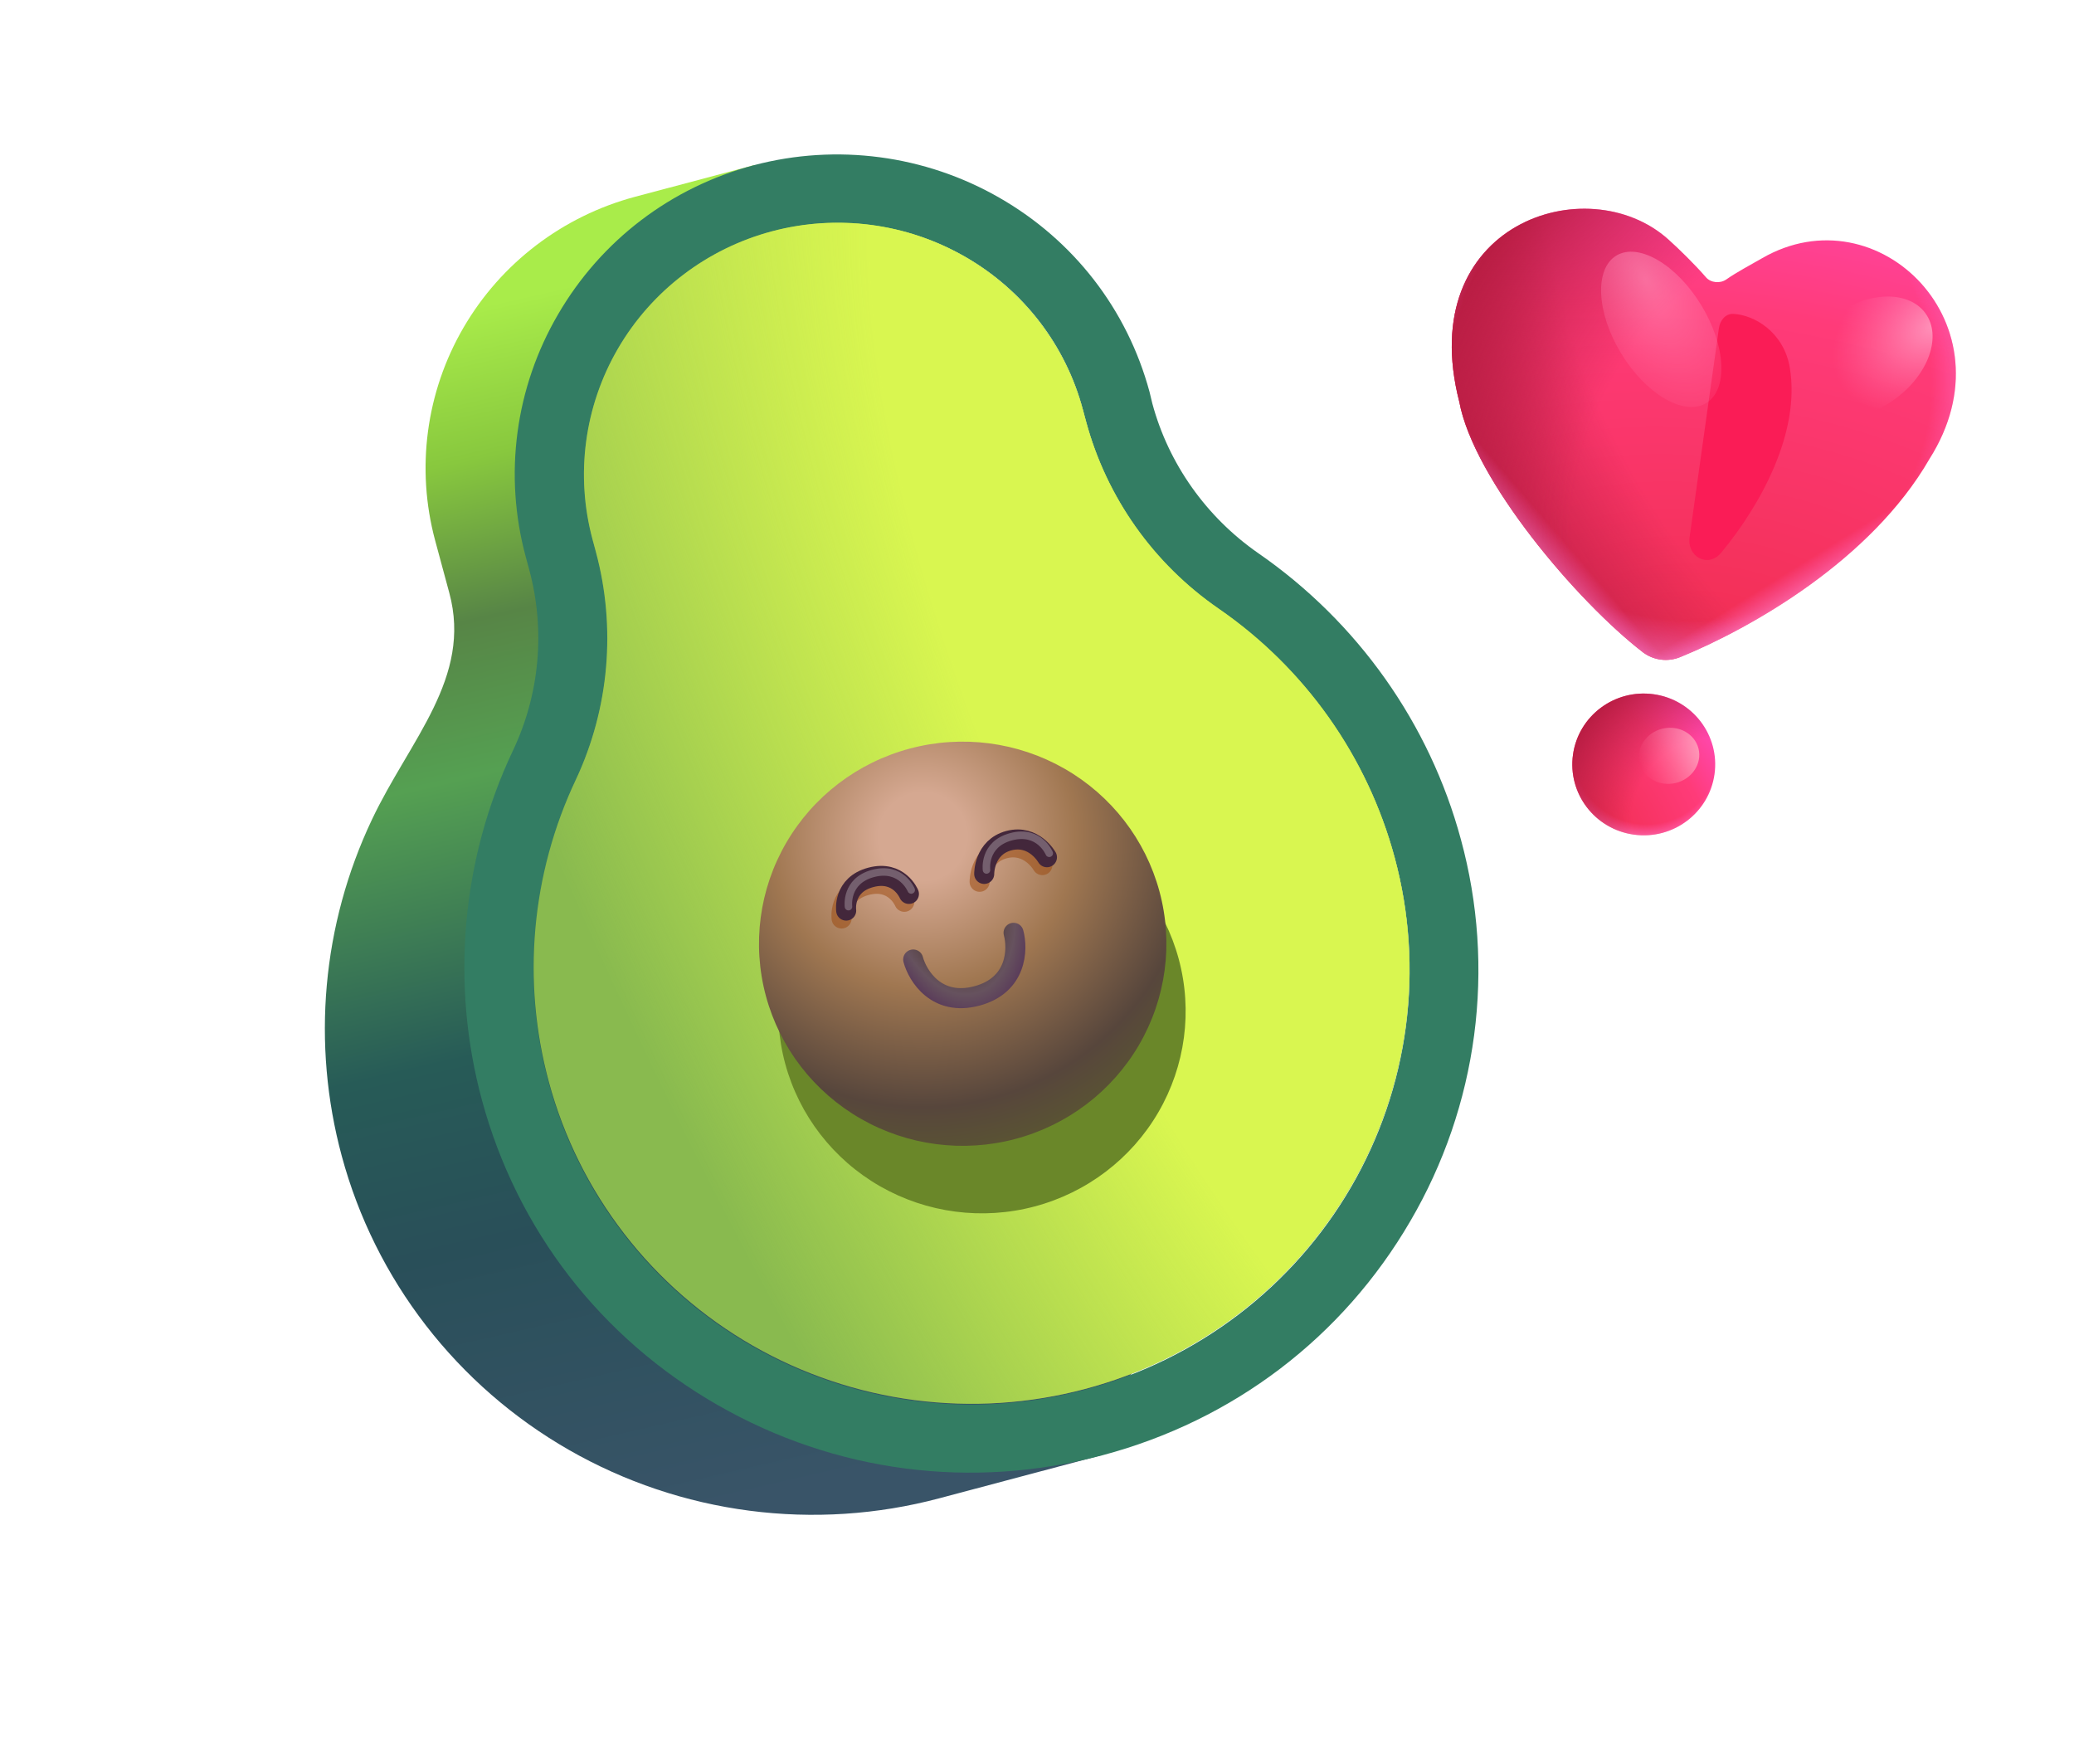 <svg width="207" height="176" viewBox="0 0 207 176" fill="none" xmlns="http://www.w3.org/2000/svg">
<path d="M37.126 81.78C40.887 73.838 47.133 67.64 44.846 59.173L43.429 53.929C41.502 46.757 42.52 39.118 46.262 32.69C50.004 26.261 56.163 21.566 63.389 19.636L75.237 16.486L77.524 24.953C83.448 28.559 88.049 34.345 89.994 41.549L90.376 42.836C92.659 51.287 97.88 58.666 105.117 63.669C114.723 70.292 121.631 80.07 124.668 91.317C127.08 100.218 126.871 109.619 124.066 118.406C121.26 127.193 115.976 134.999 108.838 140.901L109.998 145.198L93.755 149.516C87.577 151.161 81.134 151.581 74.792 150.755C68.451 149.928 62.336 147.87 56.797 144.698C51.258 141.526 46.404 137.302 42.511 132.268C38.618 127.234 35.764 121.489 34.11 115.36C31.09 104.176 32.144 92.281 37.126 81.78Z" fill="url(#paint0_linear_4140_50683)"/>
<path d="M96.307 25.615C91.97 23.136 86.988 21.986 81.993 22.314C76.997 22.64 72.211 24.429 68.239 27.452C64.267 30.476 61.287 34.599 59.675 39.301C58.064 44.003 57.893 49.074 59.185 53.872L59.509 55.072C61.56 62.659 60.835 70.722 57.462 77.83C53.004 87.26 52.046 97.948 54.757 108.009C56.235 113.515 58.794 118.677 62.288 123.199C65.782 127.721 70.142 131.513 75.118 134.358C84.81 139.909 96.647 141.773 108.304 138.674C113.847 137.202 119.043 134.66 123.596 131.196C128.148 127.731 131.968 123.411 134.837 118.481C137.707 113.552 139.569 108.11 140.317 102.467C141.066 96.824 140.686 91.09 139.2 85.592C136.487 75.53 130.269 66.746 121.649 60.799C115.15 56.33 110.455 49.688 108.407 42.106L108.083 40.905C107.241 37.709 105.766 34.711 103.744 32.086C101.723 29.461 99.194 27.261 96.307 25.615ZM99.735 19.726C107.165 23.981 112.513 30.89 114.731 39.104L115.015 40.281C116.636 46.284 120.389 51.585 125.561 55.187C135.507 62.058 142.685 72.205 145.808 83.768C147.545 90.131 147.993 96.772 147.128 103.309C146.262 109.845 144.099 116.146 140.765 121.849C134.003 133.467 123.097 141.75 110.039 145.222C96.98 148.694 83.361 146.931 71.65 140.224C59.94 133.518 51.59 122.701 48.092 109.747C44.969 98.184 46.055 85.773 51.183 74.928C53.878 69.264 54.452 62.833 52.803 56.787L52.479 55.587C51.379 51.539 51.097 47.314 51.65 43.157C52.203 39 53.58 34.993 55.701 31.366C59.991 23.994 66.956 18.689 75.237 16.487C83.514 14.306 92.324 15.471 99.735 19.726Z" fill="#337D63"/>
<path d="M59.468 55.049L59.144 53.849C57.408 47.413 58.319 40.558 61.677 34.788C65.035 29.019 70.566 24.808 77.052 23.081C83.539 21.358 90.451 22.262 96.266 25.592C102.082 28.922 106.326 34.408 108.066 40.842L108.39 42.042C110.437 49.631 115.128 56.253 121.631 60.736C130.251 66.683 136.469 75.467 139.183 85.529C140.669 91.026 141.048 96.76 140.3 102.404C139.551 108.047 137.689 113.489 134.82 118.418C131.951 123.347 128.131 127.668 123.578 131.132C119.026 134.597 113.83 137.138 108.287 138.61C102.745 140.085 96.965 140.463 91.276 139.721C85.587 138.979 80.102 137.132 75.133 134.287C70.164 131.441 65.809 127.653 62.317 123.137C58.825 118.621 56.264 113.467 54.78 107.969C52.059 97.909 53.018 87.217 57.485 77.79C60.797 70.713 61.516 62.632 59.468 55.049Z" fill="#89BA4F"/>
<path d="M59.468 55.049L59.144 53.849C57.408 47.413 58.319 40.558 61.677 34.788C65.035 29.019 70.566 24.808 77.052 23.081C83.539 21.358 90.451 22.262 96.266 25.592C102.082 28.922 106.326 34.408 108.066 40.842L108.39 42.042C110.437 49.631 115.128 56.253 121.631 60.736C130.251 66.683 136.469 75.467 139.183 85.529C140.669 91.026 141.048 96.76 140.3 102.404C139.551 108.047 137.689 113.489 134.82 118.418C131.951 123.347 128.131 127.668 123.578 131.132C119.026 134.597 113.83 137.138 108.287 138.61C102.745 140.085 96.965 140.463 91.276 139.721C85.587 138.979 80.102 137.132 75.133 134.287C70.164 131.441 65.809 127.653 62.317 123.137C58.825 118.621 56.264 113.467 54.78 107.969C52.059 97.909 53.018 87.217 57.485 77.79C60.797 70.713 61.516 62.632 59.468 55.049Z" fill="url(#paint1_radial_4140_50683)"/>
<g filter="url(#filter0_f_4140_50683)">
<path d="M87.838 118.38C83.169 115.706 79.761 111.301 78.366 106.135C76.971 100.968 77.702 95.463 80.398 90.831C83.094 86.198 87.535 82.818 92.744 81.433C97.952 80.048 103.502 80.772 108.171 83.446C112.841 86.121 116.248 90.525 117.643 95.692C119.039 100.858 118.308 106.363 115.611 110.996C112.915 115.628 108.474 119.009 103.266 120.394C98.057 121.779 92.508 121.054 87.838 118.38Z" fill="#6A8729"/>
</g>
<path d="M85.917 111.644C81.247 108.97 77.84 104.565 76.445 99.399C75.049 94.232 75.78 88.727 78.477 84.095C81.173 79.462 85.614 76.082 90.822 74.697C96.031 73.312 101.58 74.037 106.25 76.711C110.919 79.385 114.327 83.79 115.722 88.956C117.117 94.123 116.386 99.628 113.69 104.26C110.994 108.893 106.553 112.273 101.344 113.658C96.136 115.043 90.586 114.319 85.917 111.644Z" fill="url(#paint2_radial_4140_50683)"/>
<g opacity="0.5" filter="url(#filter1_f_4140_50683)">
<path d="M83.997 91.658C83.997 91.658 83.639 89.09 86.457 88.341C89.274 87.592 90.259 89.994 90.259 89.994" stroke="#9A4609" stroke-width="2" stroke-linecap="round"/>
</g>
<g opacity="0.5" filter="url(#filter2_f_4140_50683)">
<path d="M97.773 87.996C97.773 87.996 97.728 85.346 100.232 84.68C102.737 84.014 104.034 86.332 104.034 86.332" stroke="#9A4609" stroke-width="2" stroke-linecap="round"/>
</g>
<path d="M84.455 90.87C84.455 90.87 84.097 88.302 86.915 87.554C89.733 86.805 90.717 89.206 90.717 89.206" stroke="#43273B" stroke-width="2" stroke-linecap="round" stroke-linejoin="round"/>
<g opacity="0.26" filter="url(#filter3_f_4140_50683)">
<path d="M84.685 90.477C84.685 90.477 84.327 87.909 87.144 87.16C89.962 86.411 90.947 88.812 90.947 88.812" stroke="white" stroke-width="0.75" stroke-linecap="round" stroke-linejoin="round"/>
</g>
<path d="M98.231 87.209C98.231 87.209 98.186 84.558 100.691 83.892C103.196 83.227 104.493 85.545 104.493 85.545" stroke="#43273B" stroke-width="2" stroke-linecap="round" stroke-linejoin="round"/>
<g opacity="0.26" filter="url(#filter4_f_4140_50683)">
<path d="M98.461 86.815C98.461 86.815 98.103 84.247 100.92 83.498C103.738 82.749 104.722 85.151 104.722 85.151" stroke="white" stroke-width="0.75" stroke-linecap="round" stroke-linejoin="round"/>
</g>
<path d="M91.143 95.75C91.59 97.406 93.487 100.453 97.494 99.388C101.502 98.323 101.609 94.743 101.161 93.087" stroke="url(#paint3_radial_4140_50683)" stroke-width="2" stroke-linecap="round"/>
<path d="M163.963 65.085C164.493 65.486 165.119 65.741 165.78 65.825C166.441 65.908 167.112 65.816 167.726 65.559C174.732 62.705 186.761 55.912 192.578 45.794C201.013 32.481 187.471 19.059 175.869 25.769C174.739 26.422 173.348 27.149 172.297 27.886C171.693 28.31 170.753 28.234 170.271 27.674C169.181 26.412 167.564 24.832 166.497 23.878C158.418 16.663 141.09 22.314 145.649 40.103C147.103 47.88 157.375 60.002 163.964 65.082L163.963 65.085Z" fill="url(#paint4_radial_4140_50683)"/>
<path d="M163.963 65.085C164.493 65.486 165.119 65.741 165.78 65.825C166.441 65.908 167.112 65.816 167.726 65.559C174.732 62.705 186.761 55.912 192.578 45.794C201.013 32.481 187.471 19.059 175.869 25.769C174.739 26.422 173.348 27.149 172.297 27.886C171.693 28.31 170.753 28.234 170.271 27.674C169.181 26.412 167.564 24.832 166.497 23.878C158.418 16.663 141.09 22.314 145.649 40.103C147.103 47.88 157.375 60.002 163.964 65.082L163.963 65.085Z" fill="url(#paint5_radial_4140_50683)"/>
<path d="M163.963 65.085C164.493 65.486 165.119 65.741 165.78 65.825C166.441 65.908 167.112 65.816 167.726 65.559C174.732 62.705 186.761 55.912 192.578 45.794C201.013 32.481 187.471 19.059 175.869 25.769C174.739 26.422 173.348 27.149 172.297 27.886C171.693 28.31 170.753 28.234 170.271 27.674C169.181 26.412 167.564 24.832 166.497 23.878C158.418 16.663 141.09 22.314 145.649 40.103C147.103 47.88 157.375 60.002 163.964 65.082L163.963 65.085Z" fill="url(#paint6_radial_4140_50683)"/>
<path d="M163.963 65.085C164.493 65.486 165.119 65.741 165.78 65.825C166.441 65.908 167.112 65.816 167.726 65.559C174.732 62.705 186.761 55.912 192.578 45.794C201.013 32.481 187.471 19.059 175.869 25.769C174.739 26.422 173.348 27.149 172.297 27.886C171.693 28.31 170.753 28.234 170.271 27.674C169.181 26.412 167.564 24.832 166.497 23.878C158.418 16.663 141.09 22.314 145.649 40.103C147.103 47.88 157.375 60.002 163.964 65.082L163.963 65.085Z" fill="url(#paint7_radial_4140_50683)"/>
<path d="M163.963 65.085C164.493 65.486 165.119 65.741 165.78 65.825C166.441 65.908 167.112 65.816 167.726 65.559C174.732 62.705 186.761 55.912 192.578 45.794C201.013 32.481 187.471 19.059 175.869 25.769C174.739 26.422 173.348 27.149 172.297 27.886C171.693 28.31 170.753 28.234 170.271 27.674C169.181 26.412 167.564 24.832 166.497 23.878C158.418 16.663 141.09 22.314 145.649 40.103C147.103 47.88 157.375 60.002 163.964 65.082L163.963 65.085Z" fill="url(#paint8_linear_4140_50683)"/>
<path d="M163.963 65.085C164.493 65.486 165.119 65.741 165.78 65.825C166.441 65.908 167.112 65.816 167.726 65.559C174.732 62.705 186.761 55.912 192.578 45.794C201.013 32.481 187.471 19.059 175.869 25.769C174.739 26.422 173.348 27.149 172.297 27.886C171.693 28.31 170.753 28.234 170.271 27.674C169.181 26.412 167.564 24.832 166.497 23.878C158.418 16.663 141.09 22.314 145.649 40.103C147.103 47.88 157.375 60.002 163.964 65.082L163.963 65.085Z" fill="url(#paint9_linear_4140_50683)"/>
<g filter="url(#filter5_f_4140_50683)">
<path d="M171.556 32.767L168.634 53.614C168.357 55.588 170.501 56.702 171.779 55.164C175.758 50.37 179.702 43.122 178.639 36.711C178.05 33.158 175.107 31.425 172.998 31.323C172.203 31.287 171.666 31.984 171.556 32.767Z" fill="#FA1C56"/>
</g>
<g filter="url(#filter6_f_4140_50683)">
<path d="M189.14 39.815C192.501 37.369 193.85 33.527 192.153 31.234C190.457 28.941 186.358 29.066 182.998 31.512C179.637 33.958 178.288 37.8 179.984 40.092C181.681 42.385 185.78 42.261 189.14 39.815Z" fill="url(#paint10_radial_4140_50683)"/>
</g>
<path d="M163.077 83.288C166.977 83.826 170.578 81.126 171.121 77.257C171.663 73.388 168.941 69.816 165.041 69.278C161.141 68.74 157.54 71.44 156.997 75.309C156.455 79.177 159.177 82.75 163.077 83.288Z" fill="url(#paint11_radial_4140_50683)"/>
<path d="M163.077 83.288C166.977 83.826 170.578 81.126 171.121 77.257C171.663 73.388 168.941 69.816 165.041 69.278C161.141 68.74 157.54 71.44 156.997 75.309C156.455 79.177 159.177 82.75 163.077 83.288Z" fill="url(#paint12_radial_4140_50683)"/>
<path d="M163.077 83.288C166.977 83.826 170.578 81.126 171.121 77.257C171.663 73.388 168.941 69.816 165.041 69.278C161.141 68.74 157.54 71.44 156.997 75.309C156.455 79.177 159.177 82.75 163.077 83.288Z" fill="url(#paint13_radial_4140_50683)"/>
<g filter="url(#filter7_f_4140_50683)">
<path d="M167.243 78.137C168.868 77.748 169.89 76.22 169.527 74.722C169.163 73.225 167.551 72.327 165.926 72.715C164.301 73.104 163.279 74.632 163.642 76.129C164.006 77.626 165.618 78.525 167.243 78.137Z" fill="url(#paint14_radial_4140_50683)"/>
</g>
<g filter="url(#filter8_f_4140_50683)">
<path d="M169.812 30.475C167.343 26.405 163.547 24.177 161.333 25.498C159.119 26.82 159.326 31.191 161.795 35.261C164.264 39.331 168.06 41.559 170.274 40.237C172.488 38.916 172.281 34.545 169.812 30.475Z" fill="url(#paint15_radial_4140_50683)" fill-opacity="0.6"/>
</g>
<defs>
<filter id="filter0_f_4140_50683" x="73.673" y="76.745" width="48.663" height="48.336" filterUnits="userSpaceOnUse" color-interpolation-filters="sRGB">
<feFlood flood-opacity="0" result="BackgroundImageFix"/>
<feBlend mode="normal" in="SourceGraphic" in2="BackgroundImageFix" result="shape"/>
<feGaussianBlur stdDeviation="2" result="effect1_foregroundBlur_4140_50683"/>
</filter>
<filter id="filter1_f_4140_50683" x="81.481" y="85.697" width="11.279" height="8.46" filterUnits="userSpaceOnUse" color-interpolation-filters="sRGB">
<feFlood flood-opacity="0" result="BackgroundImageFix"/>
<feBlend mode="normal" in="SourceGraphic" in2="BackgroundImageFix" result="shape"/>
<feGaussianBlur stdDeviation="0.75" result="effect1_foregroundBlur_4140_50683"/>
</filter>
<filter id="filter2_f_4140_50683" x="95.272" y="82.06" width="11.264" height="8.436" filterUnits="userSpaceOnUse" color-interpolation-filters="sRGB">
<feFlood flood-opacity="0" result="BackgroundImageFix"/>
<feBlend mode="normal" in="SourceGraphic" in2="BackgroundImageFix" result="shape"/>
<feGaussianBlur stdDeviation="0.75" result="effect1_foregroundBlur_4140_50683"/>
</filter>
<filter id="filter3_f_4140_50683" x="82.795" y="85.14" width="10.027" height="7.211" filterUnits="userSpaceOnUse" color-interpolation-filters="sRGB">
<feFlood flood-opacity="0" result="BackgroundImageFix"/>
<feBlend mode="normal" in="SourceGraphic" in2="BackgroundImageFix" result="shape"/>
<feGaussianBlur stdDeviation="0.75" result="effect1_foregroundBlur_4140_50683"/>
</filter>
<filter id="filter4_f_4140_50683" x="96.571" y="81.479" width="10.027" height="7.211" filterUnits="userSpaceOnUse" color-interpolation-filters="sRGB">
<feFlood flood-opacity="0" result="BackgroundImageFix"/>
<feBlend mode="normal" in="SourceGraphic" in2="BackgroundImageFix" result="shape"/>
<feGaussianBlur stdDeviation="0.75" result="effect1_foregroundBlur_4140_50683"/>
</filter>
<filter id="filter5_f_4140_50683" x="166.609" y="29.322" width="14.205" height="28.563" filterUnits="userSpaceOnUse" color-interpolation-filters="sRGB">
<feFlood flood-opacity="0" result="BackgroundImageFix"/>
<feBlend mode="normal" in="SourceGraphic" in2="BackgroundImageFix" result="shape"/>
<feGaussianBlur stdDeviation="1" result="effect1_foregroundBlur_4140_50683"/>
</filter>
<filter id="filter6_f_4140_50683" x="177.751" y="28.093" width="16.635" height="15.141" filterUnits="userSpaceOnUse" color-interpolation-filters="sRGB">
<feFlood flood-opacity="0" result="BackgroundImageFix"/>
<feBlend mode="normal" in="SourceGraphic" in2="BackgroundImageFix" result="shape"/>
<feGaussianBlur stdDeviation="0.75" result="effect1_foregroundBlur_4140_50683"/>
</filter>
<filter id="filter7_f_4140_50683" x="162.569" y="71.625" width="8.031" height="7.602" filterUnits="userSpaceOnUse" color-interpolation-filters="sRGB">
<feFlood flood-opacity="0" result="BackgroundImageFix"/>
<feBlend mode="normal" in="SourceGraphic" in2="BackgroundImageFix" result="shape"/>
<feGaussianBlur stdDeviation="0.5" result="effect1_foregroundBlur_4140_50683"/>
</filter>
<filter id="filter8_f_4140_50683" x="158.299" y="23.618" width="15.009" height="18.5" filterUnits="userSpaceOnUse" color-interpolation-filters="sRGB">
<feFlood flood-opacity="0" result="BackgroundImageFix"/>
<feBlend mode="normal" in="SourceGraphic" in2="BackgroundImageFix" result="shape"/>
<feGaussianBlur stdDeviation="0.75" result="effect1_foregroundBlur_4140_50683"/>
</filter>
<linearGradient id="paint0_linear_4140_50683" x1="48.383" y1="29.044" x2="75.958" y2="149.323" gradientUnits="userSpaceOnUse">
<stop offset="0.011" stop-color="#A9EC4A"/>
<stop offset="0.13" stop-color="#88C83E"/>
<stop offset="0.257" stop-color="#578546"/>
<stop offset="0.38" stop-color="#55A052"/>
<stop offset="0.601" stop-color="#275B57"/>
<stop offset="0.751" stop-color="#294F59"/>
<stop offset="1" stop-color="#395468"/>
</linearGradient>
<radialGradient id="paint1_radial_4140_50683" cx="0" cy="0" r="1" gradientUnits="userSpaceOnUse" gradientTransform="translate(136.477 79.493) rotate(153.343) scale(93.627 252.672)">
<stop offset="0.351" stop-color="#D9F650"/>
<stop offset="0.815" stop-color="#DEFB4F" stop-opacity="0"/>
</radialGradient>
<radialGradient id="paint2_radial_4140_50683" cx="0" cy="0" r="1" gradientUnits="userSpaceOnUse" gradientTransform="translate(92.106 83.461) rotate(69.345) scale(34.125 34.335)">
<stop offset="0.129" stop-color="#D5A891"/>
<stop offset="0.444" stop-color="#A07751"/>
<stop offset="0.792" stop-color="#57463C"/>
<stop offset="0.983" stop-color="#5B5830"/>
</radialGradient>
<radialGradient id="paint3_radial_4140_50683" cx="0" cy="0" r="1" gradientUnits="userSpaceOnUse" gradientTransform="translate(94.81 89.45) rotate(74.884) scale(13.511 8.33)">
<stop offset="0.556" stop-color="#584343"/>
<stop offset="0.74" stop-color="#66525E"/>
<stop offset="1" stop-color="#522C57"/>
</radialGradient>
<radialGradient id="paint4_radial_4140_50683" cx="0" cy="0" r="1" gradientUnits="userSpaceOnUse" gradientTransform="translate(171.014 65.85) rotate(-82.019) scale(58.597 100.393)">
<stop stop-color="#F12E52"/>
<stop offset="0.596" stop-color="#FF3B79"/>
<stop offset="1" stop-color="#FF4EC6"/>
</radialGradient>
<radialGradient id="paint5_radial_4140_50683" cx="0" cy="0" r="1" gradientUnits="userSpaceOnUse" gradientTransform="translate(182.752 35.484) rotate(151.1) scale(47.456 88.51)">
<stop offset="0.483" stop-color="#B91D43" stop-opacity="0"/>
<stop offset="0.834" stop-color="#B91D43"/>
</radialGradient>
<radialGradient id="paint6_radial_4140_50683" cx="0" cy="0" r="1" gradientUnits="userSpaceOnUse" gradientTransform="translate(175.71 46.179) rotate(-150.943) scale(41.163 57.943)">
<stop offset="0.41" stop-color="#B91D43" stop-opacity="0"/>
<stop offset="0.834" stop-color="#B91D43"/>
</radialGradient>
<radialGradient id="paint7_radial_4140_50683" cx="0" cy="0" r="1" gradientUnits="userSpaceOnUse" gradientTransform="translate(168.735 38.002) rotate(97.981) scale(35.611 35.889)">
<stop offset="0.671" stop-color="#FF7AF2" stop-opacity="0"/>
<stop offset="0.934" stop-color="#FFBCE6"/>
</radialGradient>
<linearGradient id="paint8_linear_4140_50683" x1="172.082" y1="42.671" x2="183.947" y2="61.727" gradientUnits="userSpaceOnUse">
<stop offset="0.694" stop-color="#FF7AF2" stop-opacity="0"/>
<stop offset="0.934" stop-color="#FFBCE6"/>
</linearGradient>
<linearGradient id="paint9_linear_4140_50683" x1="170.199" y1="43.134" x2="150.801" y2="59.832" gradientUnits="userSpaceOnUse">
<stop offset="0.694" stop-color="#FF7AF2" stop-opacity="0"/>
<stop offset="0.934" stop-color="#FFBCE6"/>
</linearGradient>
<radialGradient id="paint10_radial_4140_50683" cx="0" cy="0" r="1" gradientUnits="userSpaceOnUse" gradientTransform="translate(193.135 32.484) rotate(147.164) scale(11.133 7.493)">
<stop stop-color="#FF93BA"/>
<stop offset="1" stop-color="#FF73A6" stop-opacity="0"/>
</radialGradient>
<radialGradient id="paint11_radial_4140_50683" cx="0" cy="0" r="1" gradientUnits="userSpaceOnUse" gradientTransform="translate(159.223 81.929) rotate(-36.86) scale(16.515 26.715)">
<stop stop-color="#F12E52"/>
<stop offset="0.596" stop-color="#FF3B79"/>
<stop offset="1" stop-color="#FF4EC6"/>
</radialGradient>
<radialGradient id="paint12_radial_4140_50683" cx="0" cy="0" r="1" gradientUnits="userSpaceOnUse" gradientTransform="translate(164.214 75.175) rotate(118.668) scale(10.457 10.765)">
<stop offset="0.671" stop-color="#FF7AF2" stop-opacity="0"/>
<stop offset="0.934" stop-color="#FFBCE6"/>
</radialGradient>
<radialGradient id="paint13_radial_4140_50683" cx="0" cy="0" r="1" gradientUnits="userSpaceOnUse" gradientTransform="translate(170.52 81.534) rotate(-144.964) scale(18.385 19.591)">
<stop offset="0.41" stop-color="#B91D43" stop-opacity="0"/>
<stop offset="0.834" stop-color="#B91D43"/>
</radialGradient>
<radialGradient id="paint14_radial_4140_50683" cx="0" cy="0" r="1" gradientUnits="userSpaceOnUse" gradientTransform="translate(170.309 75.028) rotate(160.941) scale(6.724 12.653)">
<stop stop-color="#FFA3BD"/>
<stop offset="1" stop-color="#FF80A3" stop-opacity="0"/>
</radialGradient>
<radialGradient id="paint15_radial_4140_50683" cx="0" cy="0" r="1" gradientUnits="userSpaceOnUse" gradientTransform="translate(164.248 27.874) rotate(60.096) scale(18.34 9.753)">
<stop stop-color="#FF93BA"/>
<stop offset="1" stop-color="#FF73A6" stop-opacity="0"/>
</radialGradient>
</defs>
</svg>
